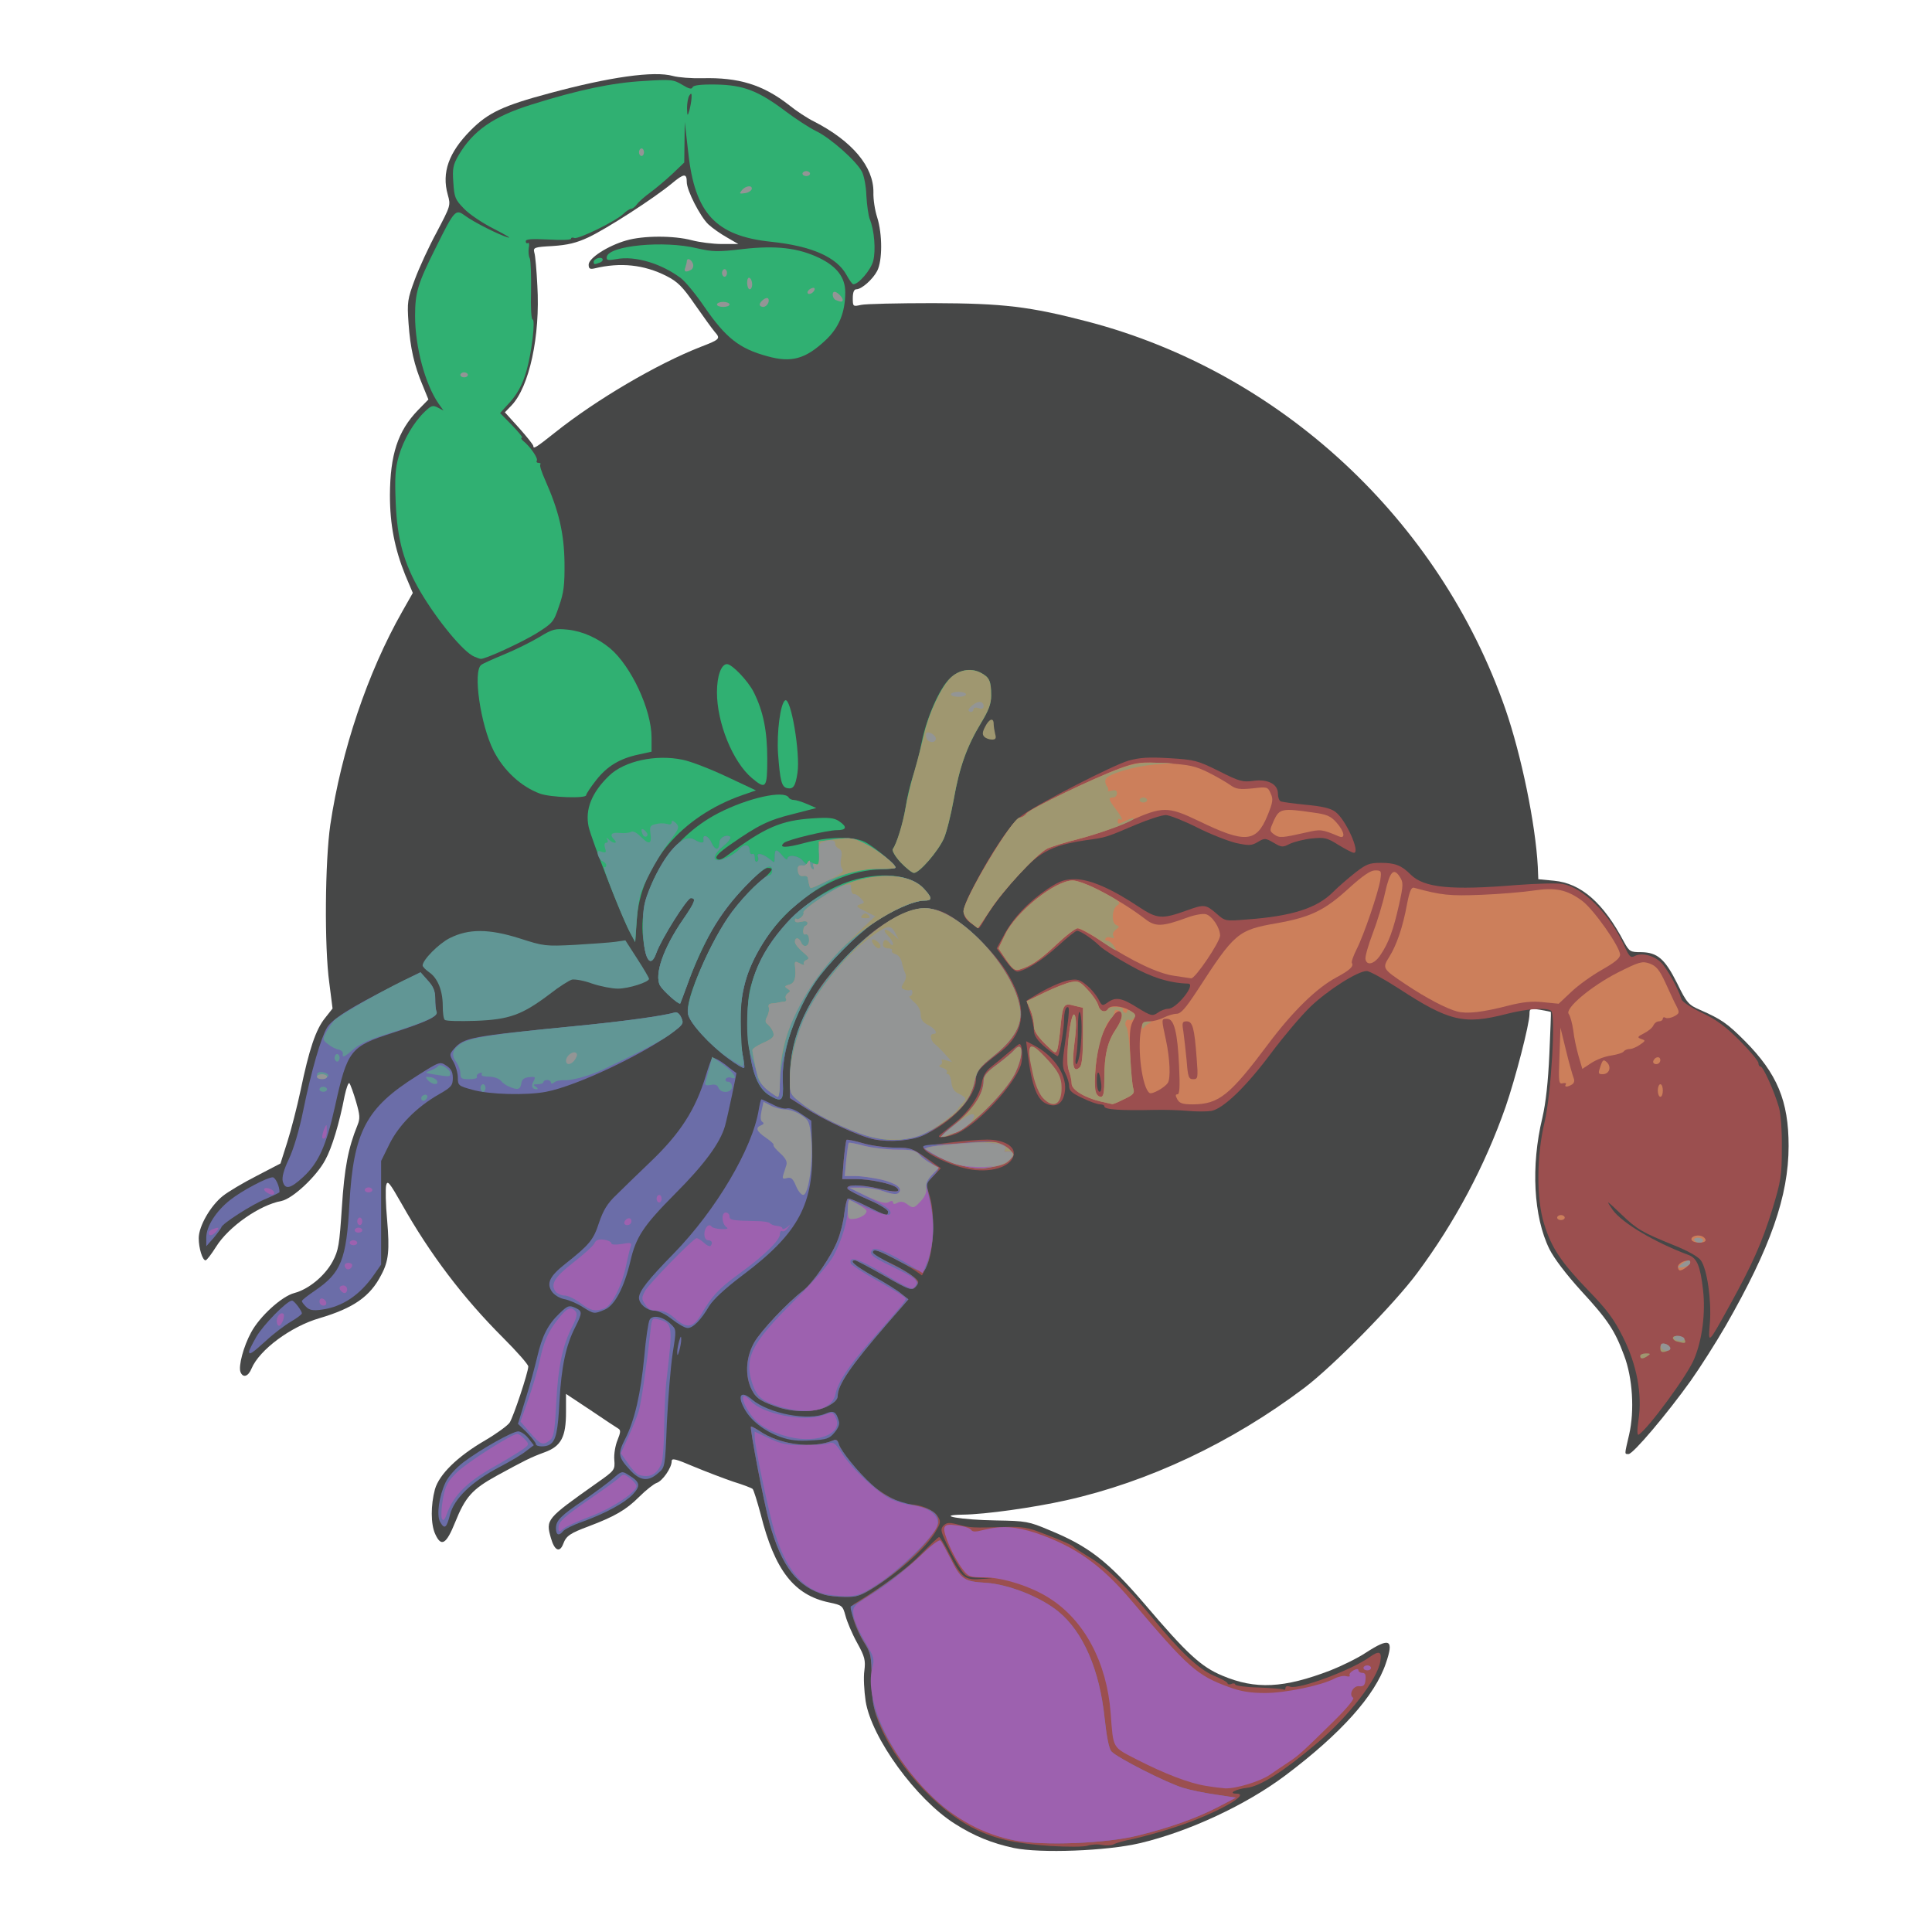 <svg version="1.0" xmlns="http://www.w3.org/2000/svg" width="768px" height="768px" viewBox="0 0 7680 7680" preserveAspectRatio="xMidYMid meet">
<g id="layer101" fill="#464747" stroke="none">
<path d="M4030 7346 c-87 -19 -157 -47 -234 -96 -154 -97 -332 -342 -355 -488 -6 -41 -9 -95 -5 -121 5 -41 2 -55 -29 -111 -20 -36 -40 -84 -46 -107 -11 -40 -13 -42 -65 -53 -139 -29 -216 -127 -272 -350 -14 -52 -28 -97 -32 -101 -4 -4 -38 -17 -77 -29 -38 -13 -109 -40 -157 -60 -73 -31 -88 -35 -88 -21 0 26 -37 79 -60 86 -11 4 -42 28 -69 55 -52 52 -97 78 -200 117 -75 28 -90 38 -102 70 -14 37 -35 27 -49 -23 -21 -74 -19 -76 180 -217 74 -52 75 -53 72 -94 -2 -22 4 -58 13 -79 12 -30 13 -39 3 -45 -7 -4 -57 -37 -110 -73 l-98 -65 0 72 c0 99 -19 136 -85 160 -57 21 -78 32 -190 93 -98 54 -125 84 -166 186 -35 87 -55 99 -79 46 -18 -39 -18 -115 -1 -178 17 -59 89 -130 199 -194 46 -27 90 -59 98 -71 15 -23 74 -200 74 -223 0 -8 -45 -59 -100 -114 -160 -160 -291 -333 -403 -532 -49 -86 -57 -96 -62 -74 -3 13 -2 76 4 139 10 119 6 162 -23 216 -44 87 -111 133 -246 173 -114 33 -239 126 -270 200 -13 32 -34 39 -44 14 -9 -23 12 -102 42 -157 34 -64 122 -144 172 -157 57 -15 121 -68 152 -125 24 -45 27 -66 37 -215 10 -157 25 -236 62 -327 11 -27 10 -40 -6 -95 -10 -34 -22 -67 -26 -72 -4 -4 -12 18 -19 50 -21 110 -51 208 -77 255 -35 66 -130 154 -174 163 -87 16 -210 102 -260 182 -19 30 -37 54 -42 54 -12 0 -27 -48 -27 -88 0 -48 47 -129 96 -168 20 -16 80 -52 133 -79 l96 -50 27 -85 c15 -47 39 -140 53 -206 34 -163 60 -241 97 -287 l30 -38 -13 -102 c-20 -144 -17 -482 4 -628 44 -295 148 -605 286 -848 l42 -74 -30 -71 c-42 -104 -61 -201 -61 -318 1 -160 31 -254 111 -337 l42 -43 -22 -54 c-35 -82 -50 -151 -57 -249 -6 -84 -4 -96 25 -174 17 -46 56 -131 87 -188 55 -105 56 -106 44 -149 -25 -88 4 -168 90 -255 70 -71 130 -99 313 -148 240 -65 417 -90 492 -69 22 6 74 10 116 9 146 -4 242 26 346 107 27 22 72 52 99 65 152 78 237 180 236 281 -1 28 6 73 15 100 21 67 21 172 0 213 -18 34 -62 73 -83 73 -9 0 -14 12 -14 35 0 34 1 34 33 27 17 -4 147 -7 287 -7 279 1 382 13 616 74 765 201 1396 787 1658 1539 64 185 120 458 129 627 l2 50 62 6 c108 10 197 88 279 244 21 38 25 40 68 40 64 1 94 26 143 124 38 78 46 86 90 105 86 38 108 53 179 124 129 130 174 239 174 417 0 200 -72 404 -250 715 -40 69 -103 168 -140 220 -93 130 -228 290 -246 290 -17 0 -17 5 2 -77 22 -95 14 -226 -20 -315 -37 -100 -65 -142 -171 -257 -59 -65 -107 -128 -126 -166 -63 -128 -74 -330 -28 -521 14 -60 23 -144 28 -254 4 -91 7 -166 6 -167 0 -1 -20 -5 -43 -9 -40 -6 -42 -5 -42 17 0 40 -56 256 -95 369 -82 234 -201 458 -351 660 -91 123 -334 370 -449 457 -289 218 -620 374 -947 447 -130 29 -321 56 -411 57 -114 2 -7 21 133 23 118 2 130 4 210 38 157 64 234 124 379 293 170 200 226 251 310 286 132 56 245 50 430 -21 43 -17 107 -48 140 -70 96 -62 113 -54 80 42 -43 128 -179 280 -400 446 -156 117 -383 223 -578 269 -132 31 -395 41 -501 19z m-1822 -5628 c162 -129 403 -271 577 -339 78 -30 80 -33 56 -60 -11 -13 -46 -62 -79 -109 -49 -71 -68 -90 -113 -113 -89 -45 -183 -55 -286 -30 -18 4 -23 1 -23 -15 0 -26 76 -75 149 -96 68 -20 189 -20 261 -1 30 8 84 15 120 15 l65 0 -45 -26 c-25 -14 -58 -37 -74 -52 -32 -30 -86 -135 -86 -168 0 -36 -11 -35 -59 5 -71 59 -259 180 -331 214 -49 23 -84 31 -143 35 -74 4 -78 6 -73 26 4 11 9 71 12 131 12 201 -32 403 -103 477 l-26 27 57 63 c31 35 56 66 56 71 0 13 10 7 88 -55z"/>
</g>
<g id="layer102" fill="#9b4f4f" stroke="none">
<path d="M4175 7338 c-140 -10 -217 -27 -300 -68 -154 -75 -325 -267 -387 -436 -17 -45 -22 -82 -23 -159 -1 -94 -3 -103 -33 -150 -17 -28 -36 -71 -41 -95 -9 -38 -8 -46 6 -55 113 -69 210 -141 264 -197 36 -37 69 -68 72 -68 4 0 22 30 41 68 46 91 62 104 122 99 l49 -3 -53 -2 c-50 -2 -54 -4 -80 -45 -15 -24 -38 -67 -51 -95 -22 -47 -23 -54 -10 -68 13 -12 23 -13 60 -3 46 12 54 13 184 9 67 -2 92 2 150 25 79 30 118 47 125 56 3 3 32 22 65 42 65 39 146 117 245 237 112 137 186 206 245 231 30 12 55 26 55 31 0 4 7 5 15 2 8 -4 15 -2 15 2 0 5 42 11 92 12 51 2 96 6 100 8 5 3 8 0 8 -6 0 -7 8 -9 19 -5 36 11 238 -64 313 -116 40 -29 52 -25 45 15 -11 71 -127 220 -250 324 -139 117 -228 173 -281 179 -44 5 -76 23 -41 23 62 0 -87 82 -240 132 -60 20 -137 41 -170 48 -33 6 -68 16 -77 21 -9 5 -31 6 -47 3 -17 -4 -43 -2 -58 3 -16 5 -79 5 -148 1z"/>
<path d="M3280 6340 c-110 -31 -173 -113 -221 -285 -23 -83 -79 -378 -74 -384 2 -2 16 6 32 16 80 56 212 73 295 39 12 -6 18 -1 23 16 8 27 74 108 128 158 42 38 120 80 152 80 43 0 96 22 111 45 15 23 15 27 -9 67 -37 62 -153 165 -254 226 -42 25 -62 31 -105 30 -29 0 -64 -4 -78 -8z"/>
<path d="M6513 5646 c16 -102 -6 -220 -61 -330 -36 -72 -64 -110 -138 -186 -108 -112 -147 -170 -176 -265 -31 -98 -30 -272 2 -405 26 -110 45 -429 26 -442 -20 -14 -97 -8 -179 13 -167 43 -227 29 -426 -101 -59 -38 -117 -70 -128 -70 -36 0 -155 76 -224 142 -36 35 -104 115 -152 179 -103 139 -193 225 -241 235 -19 3 -61 3 -93 0 -32 -3 -92 -5 -133 -4 -136 3 -200 -1 -200 -14 0 -5 -8 -8 -17 -8 -10 0 -42 -11 -70 -25 -41 -19 -53 -29 -53 -47 0 -13 -7 -36 -15 -51 -13 -25 -13 -41 0 -130 17 -122 18 -140 5 -132 -5 3 -10 23 -10 44 0 40 -17 141 -25 149 -2 2 -24 -13 -49 -34 -33 -28 -45 -47 -46 -66 0 -15 -7 -48 -16 -74 -8 -25 -14 -47 -12 -47 2 -1 12 -8 23 -14 54 -34 114 -61 146 -67 31 -5 42 -2 68 20 18 14 38 39 47 55 14 28 16 29 37 14 32 -23 56 -19 119 21 54 33 59 34 80 20 12 -9 31 -16 42 -16 33 0 112 -99 79 -100 -73 -2 -145 -24 -230 -72 -53 -29 -108 -64 -122 -78 -30 -29 -76 -60 -90 -60 -5 0 -39 27 -75 60 -63 57 -121 94 -159 102 -11 2 -28 -14 -51 -45 l-34 -47 30 -55 c36 -67 97 -131 173 -182 49 -32 67 -38 109 -38 59 0 147 39 253 110 73 48 91 50 191 14 69 -25 75 -24 117 12 35 31 35 31 122 24 179 -13 279 -45 343 -110 19 -19 58 -53 86 -75 45 -35 57 -40 103 -40 57 0 82 10 118 46 53 53 159 64 423 42 80 -6 162 -8 182 -4 82 15 186 119 244 244 21 46 26 51 43 42 27 -14 76 -2 105 27 22 22 69 106 80 145 3 10 39 34 81 54 58 27 94 54 151 111 41 41 74 81 74 89 0 8 4 14 9 14 10 0 54 98 72 160 8 26 13 95 12 165 0 109 -4 131 -37 240 -42 136 -81 222 -168 380 -90 163 -88 160 -81 74 7 -90 -11 -215 -36 -249 -11 -15 -52 -38 -107 -60 -124 -50 -148 -64 -207 -121 -28 -27 -52 -49 -54 -49 -2 0 6 13 18 30 39 53 168 129 302 179 33 13 46 43 57 140 10 90 -3 195 -35 272 -26 65 -183 278 -221 302 -6 4 -7 -16 -1 -57z m-2136 -1342 c-7 -51 -17 -54 -17 -6 0 24 5 42 11 42 6 0 9 -14 6 -36z m-83 -126 c8 -70 7 -140 -2 -155 -4 -6 -7 23 -7 65 0 43 -3 92 -7 110 -4 17 -4 32 1 32 4 0 11 -24 15 -52z"/>
<path d="M3081 5590 c-65 -23 -80 -36 -98 -77 -22 -55 -16 -122 16 -178 27 -46 130 -156 194 -205 39 -31 112 -136 136 -198 12 -29 24 -77 27 -107 4 -31 10 -58 14 -60 4 -3 39 11 76 30 78 39 84 41 84 21 0 -7 -35 -29 -78 -47 -43 -19 -80 -38 -83 -44 -7 -17 52 -17 124 0 65 16 92 15 71 -4 -17 -15 -105 -34 -161 -34 l-55 0 6 -76 c4 -41 9 -77 11 -80 3 -2 33 4 67 14 35 10 92 17 128 17 59 0 69 4 122 41 l58 41 -30 31 -29 30 16 54 c21 73 14 221 -13 273 l-19 38 -30 -21 c-40 -27 -142 -79 -155 -79 -26 0 -5 23 38 41 64 28 132 71 132 85 0 6 -7 17 -15 24 -12 10 -34 1 -121 -49 -58 -34 -110 -61 -115 -61 -26 0 0 22 74 64 45 25 95 56 110 69 l28 22 -87 100 c-141 163 -194 240 -194 284 0 14 -13 27 -40 41 -50 26 -137 26 -209 0z"/>
<path d="M3860 4649 c-73 -11 -190 -66 -190 -89 0 -7 190 -30 253 -30 62 0 107 23 107 54 0 49 -79 79 -170 65z"/>
<path d="M3475 4529 c-59 -12 -197 -75 -277 -127 l-58 -37 0 -74 c0 -126 42 -252 123 -370 47 -69 166 -190 229 -233 113 -76 182 -93 255 -63 71 30 192 142 250 232 91 143 82 249 -27 330 -73 55 -90 74 -90 101 0 71 -94 173 -206 223 -52 23 -135 31 -199 18z"/>
<path d="M3736 4512 c5 -4 31 -25 58 -47 58 -46 101 -110 109 -162 5 -26 16 -46 38 -63 18 -14 49 -40 69 -57 21 -18 40 -33 43 -33 11 0 14 55 5 84 -26 77 -161 224 -246 268 -36 18 -95 26 -76 10z"/>
<path d="M4163 4389 c-40 -15 -61 -69 -78 -202 l-6 -48 31 16 c83 43 136 125 122 190 -8 42 -33 58 -69 44z"/>
<path d="M3858 3669 c-38 -28 -36 -53 11 -143 72 -139 150 -254 194 -285 72 -51 361 -199 422 -217 47 -13 81 -15 165 -10 99 6 110 9 195 51 81 41 95 45 137 39 58 -8 98 13 98 51 0 13 4 26 10 30 5 3 50 9 100 14 65 6 100 14 118 28 41 29 101 163 74 163 -6 0 -33 -14 -61 -31 -46 -29 -56 -31 -106 -26 -30 3 -69 13 -87 21 -29 15 -33 15 -65 -4 -33 -19 -36 -19 -63 -3 -25 15 -35 15 -87 4 -32 -8 -102 -35 -155 -62 -54 -27 -110 -49 -124 -49 -15 0 -68 17 -118 38 -122 52 -119 51 -200 62 -108 16 -160 37 -218 88 -59 53 -153 169 -183 225 -11 20 -22 37 -25 37 -3 0 -17 -10 -32 -21z"/>
</g>
<g id="layer103" fill="#30b072" stroke="none">
<path d="M3063 4357 c-36 -20 -59 -59 -73 -122 -19 -85 -24 -230 -10 -295 44 -200 230 -394 425 -445 114 -29 218 -15 267 37 35 38 35 48 1 48 -42 1 -134 42 -205 92 -70 50 -178 160 -227 231 -84 123 -136 282 -129 401 3 71 -3 79 -49 53z"/>
<path d="M2894 4207 c-74 -55 -151 -139 -159 -175 -8 -37 23 -129 86 -257 57 -114 129 -211 199 -270 52 -43 59 -55 32 -55 -27 0 -161 142 -205 218 -44 75 -87 168 -117 252 -13 36 -25 67 -26 69 -5 6 -68 -50 -80 -71 -24 -43 13 -149 90 -261 49 -71 55 -87 32 -87 -15 0 -118 164 -137 218 -20 59 -43 33 -53 -63 -21 -186 105 -392 300 -493 117 -60 260 -92 279 -62 3 6 13 10 21 10 8 0 31 7 52 16 l37 16 -93 24 c-97 24 -138 44 -248 121 -46 32 -62 49 -55 56 8 8 20 4 43 -13 148 -111 213 -139 340 -147 62 -4 83 -2 103 11 34 23 31 36 -8 36 -39 0 -198 38 -211 51 -22 20 8 20 82 0 94 -25 191 -27 238 -5 34 16 124 90 124 102 0 4 -26 7 -58 8 -216 4 -448 186 -529 414 -32 91 -42 222 -23 311 7 33 11 62 8 64 -3 3 -32 -14 -64 -38z"/>
<path d="M2503 3703 c-32 -60 -151 -364 -163 -416 -15 -69 12 -137 82 -204 60 -58 185 -85 291 -63 32 6 111 37 175 67 l117 55 -52 18 c-245 85 -408 278 -422 500 l-6 85 -22 -42z"/>
<path d="M3580 3428 c-22 -24 -35 -47 -31 -53 16 -21 41 -102 51 -166 5 -36 18 -90 28 -120 11 -30 27 -92 36 -139 20 -98 70 -213 111 -252 35 -35 83 -45 123 -24 35 18 42 33 42 91 0 33 -10 59 -41 110 -56 93 -85 174 -108 304 -11 60 -28 129 -39 154 -23 51 -97 137 -119 137 -7 0 -31 -19 -53 -42z"/>
<path d="M2147 3155 c-76 -28 -145 -92 -185 -171 -52 -103 -83 -316 -49 -341 6 -5 48 -24 92 -42 44 -18 106 -49 138 -68 54 -33 64 -35 114 -30 58 6 118 33 168 74 84 71 165 244 165 355 l0 56 -50 11 c-76 16 -126 46 -170 102 -22 28 -40 55 -40 60 0 14 -141 9 -183 -6z"/>
<path d="M3129 3133 c-22 -5 -28 -29 -36 -135 -6 -85 9 -202 28 -214 23 -14 61 211 49 289 -8 53 -17 65 -41 60z"/>
<path d="M2989 3093 c-76 -64 -139 -219 -139 -341 0 -65 17 -112 40 -112 20 0 83 66 106 111 38 76 54 154 54 266 0 116 -5 123 -61 76z"/>
<path d="M1885 2610 c-43 -18 -146 -143 -214 -258 -66 -113 -92 -208 -98 -353 -4 -100 -2 -137 12 -185 19 -66 59 -135 104 -178 25 -24 32 -26 51 -16 l23 12 -20 -28 c-53 -77 -93 -225 -93 -348 0 -94 11 -129 82 -271 75 -151 79 -155 116 -128 35 26 138 78 172 87 14 4 -11 -11 -56 -34 -44 -22 -98 -58 -119 -80 -36 -37 -39 -45 -43 -105 -4 -55 -1 -70 21 -108 58 -98 138 -154 292 -202 185 -58 319 -86 443 -93 110 -7 119 -6 154 15 26 16 38 19 41 10 3 -8 31 -12 94 -11 109 2 168 25 278 108 39 29 92 64 119 77 58 28 160 119 182 161 9 17 17 60 18 96 2 37 8 78 13 92 19 45 25 126 14 168 -10 36 -58 92 -79 92 -4 0 -16 -17 -27 -37 -39 -71 -138 -115 -300 -132 -220 -23 -303 -113 -329 -354 l-14 -122 -1 80 -1 81 -47 45 c-27 25 -66 58 -88 74 -22 16 -46 37 -53 47 -7 10 -18 18 -23 18 -5 0 -20 9 -32 21 -31 29 -178 101 -194 95 -7 -3 -13 -2 -13 3 0 5 -40 6 -90 3 -66 -3 -90 -2 -90 7 0 7 4 10 9 7 4 -3 6 6 3 19 -2 14 -1 33 4 42 4 10 6 69 5 131 -2 64 1 112 6 112 12 0 -3 128 -23 200 -17 61 -39 101 -80 143 l-26 29 48 49 c26 27 44 49 39 49 -6 0 -3 6 5 13 27 21 60 69 54 78 -3 5 0 9 7 9 7 0 10 3 7 6 -4 3 5 31 19 62 55 124 75 210 77 327 1 91 -3 122 -22 175 -21 63 -25 67 -90 108 -61 37 -204 103 -221 101 -3 0 -15 -4 -26 -9z m864 -2220 c1 -20 -1 -22 -9 -10 -5 8 -9 31 -9 50 1 32 2 33 9 10 4 -14 8 -36 9 -50z"/>
<path d="M3050 1416 c-111 -30 -165 -73 -249 -195 -34 -50 -76 -101 -94 -115 -79 -59 -182 -90 -257 -76 -34 6 -40 5 -38 -9 8 -45 228 -66 359 -34 61 14 82 15 182 3 132 -15 220 -5 305 36 69 34 102 77 102 136 0 80 -25 141 -79 191 -79 74 -135 90 -231 63z"/>
<path d="M2360 1041 c0 -12 28 -22 35 -12 3 5 -2 12 -11 15 -21 8 -24 8 -24 -3z"/>
</g>
<g id="layer104" fill="#6b6da8" stroke="none">
<path d="M4033 7316 c-89 -17 -221 -80 -288 -138 -104 -88 -204 -223 -251 -337 -24 -56 -28 -81 -29 -167 -1 -95 -3 -104 -32 -150 -25 -39 -59 -135 -50 -139 65 -33 212 -139 270 -195 50 -49 81 -72 86 -65 5 5 22 37 39 70 42 84 54 92 142 97 89 6 216 56 287 114 99 81 164 232 184 424 8 73 17 121 27 132 20 24 221 126 285 145 29 9 88 21 131 27 l79 12 -69 36 c-87 45 -190 82 -319 114 -126 32 -377 42 -492 20z"/>
<path d="M3280 6340 c-110 -31 -173 -113 -221 -285 -23 -83 -79 -378 -74 -384 2 -2 16 6 32 16 80 56 212 73 295 39 12 -6 18 -1 23 16 9 27 74 108 129 158 52 48 93 68 173 84 67 14 93 33 93 66 0 44 -133 180 -247 254 -62 40 -76 45 -124 44 -30 0 -65 -4 -79 -8z"/>
<path d="M2210 6075 c0 -31 19 -50 114 -114 42 -29 92 -66 112 -83 35 -31 37 -31 62 -15 47 28 50 43 17 78 -33 34 -108 75 -202 109 -35 12 -68 29 -74 36 -17 21 -29 17 -29 -11z"/>
<path d="M1749 6049 c-14 -27 -4 -101 22 -156 12 -25 41 -57 72 -81 68 -51 194 -122 217 -122 10 0 28 12 40 27 l22 28 -29 22 c-15 13 -64 42 -108 65 -109 57 -180 125 -196 189 -14 54 -22 60 -40 28z"/>
<path d="M2504 5843 c-47 -51 -49 -64 -19 -123 38 -74 62 -180 76 -327 6 -70 16 -136 21 -146 11 -22 54 -14 85 17 22 21 22 22 7 116 -8 52 -18 176 -23 274 -7 178 -7 179 -35 202 -39 35 -72 31 -112 -13z"/>
<path d="M2130 5740 c0 -5 -16 -25 -35 -45 l-36 -35 30 -98 c17 -53 37 -128 46 -166 20 -86 43 -131 89 -175 32 -31 38 -33 61 -23 31 14 31 19 1 79 -37 73 -54 155 -62 293 -6 120 -14 157 -38 172 -16 11 -56 10 -56 -2z"/>
<path d="M3102 5712 c-66 -24 -120 -67 -145 -116 -27 -51 -10 -69 32 -33 68 57 227 87 296 55 28 -12 39 -6 49 29 5 14 -1 29 -17 48 -20 24 -32 28 -93 31 -51 3 -83 0 -122 -14z"/>
<path d="M3081 5590 c-65 -23 -80 -36 -98 -77 -22 -55 -16 -122 16 -178 27 -46 130 -156 194 -205 39 -31 112 -136 136 -198 12 -29 24 -77 27 -107 4 -31 10 -58 14 -60 4 -3 39 11 76 30 78 39 84 41 84 21 0 -7 -35 -29 -78 -47 -43 -19 -80 -38 -83 -44 -7 -17 52 -17 124 0 65 16 92 15 71 -4 -17 -15 -105 -34 -161 -34 l-55 0 6 -76 c4 -41 9 -77 11 -80 3 -2 33 4 67 14 35 10 92 17 128 17 59 0 68 3 117 40 29 22 53 43 53 46 0 3 -11 18 -25 32 -24 25 -24 26 -10 80 8 30 15 85 15 121 0 65 -22 163 -40 174 -5 3 -47 -15 -93 -40 -84 -45 -107 -53 -107 -36 0 5 33 25 73 45 40 19 81 44 92 56 17 19 17 22 3 37 -15 14 -25 10 -123 -46 -59 -33 -111 -61 -116 -61 -26 0 0 22 74 64 45 25 95 56 110 69 l28 22 -87 100 c-141 163 -194 240 -194 284 0 14 -13 27 -40 41 -50 26 -137 26 -209 0z"/>
<path d="M2692 5375 c0 -11 4 -31 8 -45 6 -20 8 -21 8 -5 0 11 -4 31 -8 45 -6 20 -8 21 -8 5z"/>
<path d="M990 5373 c0 -5 13 -31 29 -59 27 -47 122 -144 142 -144 8 0 39 40 39 51 0 4 -20 19 -44 33 -24 14 -69 48 -99 76 -54 49 -67 58 -67 43z"/>
<path d="M2671 5244 c-25 -20 -55 -34 -71 -34 -28 0 -60 -27 -60 -51 0 -26 37 -73 138 -176 167 -171 313 -417 338 -571 4 -23 8 -42 11 -42 2 0 22 9 44 20 22 12 48 19 57 16 10 -3 35 6 57 22 l40 27 3 95 c9 236 -52 351 -277 520 -69 52 -116 96 -132 122 -33 56 -65 88 -86 87 -10 0 -38 -16 -62 -35z"/>
<path d="M2315 5195 c-22 -14 -55 -28 -73 -31 -19 -4 -40 -17 -49 -31 -21 -32 -8 -60 54 -109 96 -76 112 -95 134 -163 17 -50 33 -77 69 -111 25 -25 85 -83 133 -129 121 -115 182 -210 223 -346 10 -33 21 -64 25 -69 4 -4 27 7 51 25 23 19 44 34 45 34 2 0 -33 167 -45 211 -19 67 -82 153 -199 270 -125 126 -155 171 -177 267 -25 105 -62 176 -102 193 -43 18 -42 18 -89 -11z"/>
<path d="M1217 5195 c-9 -9 -17 -19 -17 -23 0 -4 23 -22 51 -41 105 -71 126 -123 138 -345 16 -288 66 -382 268 -509 90 -57 92 -58 117 -41 19 12 26 25 26 49 0 30 -6 37 -55 65 -88 50 -160 123 -197 198 l-33 67 0 206 0 206 -28 40 c-56 81 -126 128 -208 139 -35 5 -49 2 -62 -11z"/>
<path d="M820 4919 c0 -44 39 -105 95 -149 45 -36 147 -90 169 -90 11 0 28 37 27 59 0 2 -25 14 -55 27 -53 21 -176 100 -176 113 -1 3 -14 22 -30 41 l-30 34 0 -35z"/>
<path d="M1124 4696 c-4 -16 4 -46 24 -88 18 -37 42 -117 57 -192 33 -162 71 -291 95 -331 21 -34 91 -79 258 -163 l113 -57 30 33 c22 24 29 42 29 71 0 22 2 46 5 53 7 18 -36 39 -175 84 -168 54 -179 68 -229 295 -34 153 -65 222 -126 278 -51 47 -72 51 -81 17z"/>
<path d="M3813 4630 c-67 -18 -143 -56 -143 -72 0 -5 26 -8 58 -9 31 0 89 -4 127 -8 82 -9 130 0 158 28 20 20 20 21 3 40 -17 18 -32 24 -103 36 -16 2 -60 -4 -100 -15z"/>
<path d="M3475 4529 c-59 -12 -197 -75 -277 -127 l-58 -37 0 -74 c0 -174 70 -326 224 -489 109 -114 235 -192 312 -192 133 0 355 235 379 400 9 64 -23 121 -105 187 -57 45 -66 57 -75 101 -6 27 -22 63 -34 80 -27 39 -128 118 -175 137 -47 20 -131 26 -191 14z"/>
<path d="M3788 4475 c78 -58 122 -124 122 -181 0 -17 15 -34 53 -62 28 -21 58 -46 66 -55 39 -47 42 17 5 92 -35 69 -165 201 -226 229 -76 35 -85 25 -20 -23z"/>
<path d="M3063 4357 c-56 -31 -84 -114 -91 -272 -7 -164 39 -288 157 -418 152 -169 444 -241 543 -135 35 38 35 48 1 48 -42 1 -134 42 -205 92 -70 50 -178 160 -227 231 -84 123 -136 282 -129 401 3 71 -3 79 -49 53z"/>
<path d="M1878 4332 c-55 -15 -58 -17 -58 -48 0 -18 -8 -46 -17 -62 -17 -29 -17 -31 2 -53 40 -45 64 -49 480 -90 188 -18 351 -41 396 -54 10 -3 20 4 27 19 10 23 8 28 -26 54 -116 89 -389 219 -511 242 -78 15 -227 11 -293 -8z"/>
<path d="M2894 4207 c-74 -55 -151 -139 -159 -175 -12 -56 92 -297 176 -409 48 -64 129 -143 146 -143 7 0 13 -8 13 -18 0 -36 -31 -18 -109 63 -101 105 -170 223 -231 395 -13 36 -25 67 -26 69 -5 6 -68 -50 -80 -71 -24 -43 13 -149 90 -261 49 -71 55 -87 32 -87 -15 0 -118 164 -137 218 -25 71 -52 18 -53 -103 0 -79 4 -99 32 -165 57 -133 129 -209 172 -182 25 15 41 15 37 1 -5 -26 19 -17 31 11 14 32 32 32 32 0 0 -19 25 -34 42 -24 5 4 -6 20 -26 36 -38 31 -47 58 -21 58 21 0 68 -25 84 -44 19 -22 41 -20 41 5 0 11 5 17 10 14 6 -3 10 3 10 15 0 12 4 19 10 15 5 -3 7 -12 3 -20 -6 -18 22 -10 50 13 16 14 17 13 17 -11 0 -33 6 -34 31 -4 10 12 18 17 19 12 0 -20 45 -14 62 8 10 12 18 16 18 9 0 -9 5 -10 19 -2 28 15 28 15 27 -37 l-1 -48 66 -9 c62 -7 71 -6 120 19 48 24 119 80 119 94 0 4 -28 5 -61 5 -119 -3 -217 41 -353 159 -70 60 -140 165 -173 257 -32 91 -42 222 -23 311 7 33 11 62 8 64 -3 3 -32 -14 -64 -38z"/>
</g>
<g id="layer105" fill="#619695" stroke="none">
<path d="M3420 4506 c-90 -32 -187 -82 -237 -123 -43 -34 -43 -35 -43 -101 0 -165 72 -320 224 -480 109 -114 235 -192 312 -192 133 0 355 235 379 400 9 64 -23 121 -105 187 -57 46 -66 57 -76 102 -13 61 -47 107 -112 155 -112 82 -215 98 -342 52z"/>
<path d="M1676 4372 c-3 -6 -1 -14 5 -17 15 -10 25 3 12 16 -7 7 -13 7 -17 1z"/>
<path d="M3047 4329 c-20 -17 -37 -39 -37 -49 0 -11 -9 -42 -20 -70 -15 -38 -20 -74 -20 -143 0 -160 46 -275 159 -400 152 -169 444 -241 543 -135 35 38 35 48 1 48 -42 1 -134 42 -205 92 -69 50 -178 160 -225 229 -78 113 -143 300 -143 410 0 27 -3 49 -8 49 -4 0 -24 -14 -45 -31z"/>
<path d="M1270 4330 c0 -5 7 -10 15 -10 8 0 15 5 15 10 0 6 -7 10 -15 10 -8 0 -15 -4 -15 -10z"/>
<path d="M1910 4325 c0 -8 5 -15 10 -15 6 0 10 7 10 15 0 8 -4 15 -10 15 -5 0 -10 -7 -10 -15z"/>
<path d="M2856 4324 c-4 -11 -14 -15 -31 -11 -20 3 -24 1 -21 -12 3 -9 10 -35 16 -58 l11 -42 44 31 c42 30 62 64 31 52 -8 -3 -17 -1 -21 5 -3 6 1 11 9 11 9 0 16 9 16 20 0 25 -45 28 -54 4z"/>
<path d="M2025 4320 c-12 -4 -27 -15 -34 -24 -8 -9 -28 -16 -48 -16 -20 0 -32 -4 -28 -10 3 -6 -1 -7 -9 -4 -9 3 -13 10 -10 15 3 5 -11 9 -30 9 -31 0 -36 -3 -36 -23 0 -13 -7 -32 -15 -43 -22 -29 -18 -51 15 -74 35 -25 125 -39 445 -70 196 -19 360 -41 406 -55 10 -4 20 4 27 20 11 23 8 27 -35 60 -37 29 -119 72 -275 146 -47 23 -126 45 -153 43 -16 -1 -36 3 -42 9 -8 6 -13 6 -13 0 0 -5 -7 -10 -15 -10 -8 0 -15 4 -15 9 0 4 -10 8 -22 8 -19 0 -20 2 -8 10 8 5 10 10 4 10 -19 0 -24 -12 -13 -32 9 -17 7 -19 -18 -16 -20 2 -29 9 -31 26 -4 23 -14 26 -47 12z"/>
<path d="M1701 4294 c-12 -14 -10 -15 10 -12 12 1 24 9 27 16 5 17 -20 14 -37 -4z"/>
<path d="M1260 4275 c0 -11 7 -15 23 -13 12 2 22 8 22 13 0 6 -10 11 -22 13 -16 2 -23 -2 -23 -13z"/>
<path d="M1725 4271 c-37 -6 -38 -7 -15 -15 14 -5 28 -13 31 -18 8 -13 49 12 49 29 0 14 -2 14 -65 4z"/>
<path d="M2893 4204 c-67 -46 -150 -136 -157 -172 -13 -56 90 -297 175 -409 48 -64 129 -143 146 -143 7 0 13 -8 13 -18 0 -36 -31 -18 -109 63 -101 105 -170 223 -231 395 -13 36 -25 67 -26 69 -5 6 -68 -50 -80 -71 -24 -43 13 -149 90 -261 49 -71 55 -87 32 -87 -15 0 -118 164 -137 218 -25 71 -52 18 -53 -103 0 -79 4 -99 32 -165 57 -133 129 -209 172 -182 25 15 41 15 37 1 -5 -26 19 -17 31 11 14 32 32 32 32 0 0 -19 25 -34 42 -24 5 4 -6 20 -26 36 -38 31 -47 58 -21 58 21 0 68 -25 84 -44 19 -22 41 -20 41 5 0 11 5 17 10 14 6 -3 10 3 10 15 0 12 4 19 10 15 5 -3 7 -12 3 -20 -6 -18 22 -10 50 13 16 14 17 13 17 -11 0 -33 6 -34 31 -4 10 12 18 17 19 12 0 -20 45 -14 62 8 10 12 18 16 18 9 0 -9 5 -10 19 -2 28 15 28 15 27 -37 l-1 -48 66 -9 c62 -7 71 -6 120 19 48 24 119 80 119 94 0 4 -28 5 -61 5 -119 -3 -216 41 -354 160 -71 61 -145 174 -176 267 -19 59 -24 95 -24 179 0 58 4 122 8 143 4 20 4 37 0 37 -4 -1 -32 -17 -60 -36z"/>
<path d="M1330 4205 c0 -8 5 -15 10 -15 6 0 10 7 10 15 0 8 -4 15 -10 15 -5 0 -10 -7 -10 -15z"/>
<path d="M1363 4188 c1 -6 -7 -14 -18 -16 -11 -2 -30 -12 -42 -22 -20 -16 -21 -19 -7 -46 9 -16 23 -37 32 -47 18 -20 168 -106 275 -159 l69 -33 29 33 c22 24 29 42 29 71 0 22 2 46 6 54 6 17 -48 41 -193 86 -69 21 -114 41 -137 61 -36 32 -47 37 -43 18z"/>
<path d="M1768 4054 c-5 -4 -8 -29 -8 -56 0 -61 -21 -111 -54 -133 -14 -10 -26 -22 -26 -27 0 -22 64 -87 108 -109 76 -38 156 -37 277 1 96 31 103 32 220 26 66 -4 138 -9 160 -12 l41 -6 47 73 c26 40 47 76 47 80 0 13 -81 39 -124 39 -23 0 -69 -9 -102 -20 -32 -12 -68 -18 -80 -16 -11 3 -51 28 -88 57 -111 84 -162 102 -296 107 -63 2 -118 1 -122 -4z"/>
<path d="M2506 3710 c-29 -53 -115 -271 -105 -264 5 3 9 0 9 -6 0 -6 -6 -13 -14 -16 -8 -3 -16 -14 -19 -25 -4 -16 -2 -19 15 -13 17 5 19 3 13 -15 -4 -13 -2 -21 5 -21 6 0 8 -6 4 -12 -6 -10 -4 -10 7 0 17 16 37 16 21 0 -20 -20 -13 -30 21 -27 18 2 38 0 45 -4 7 -5 22 2 37 17 35 35 46 33 41 -8 -4 -30 -2 -35 20 -40 14 -4 34 -4 45 -1 12 4 19 2 19 -6 0 -9 5 -8 17 3 15 16 13 21 -25 72 -39 52 -86 134 -113 201 -7 17 -15 68 -18 115 l-6 85 -19 -35z"/>
<path d="M2554 3315 c-9 -21 -2 -26 13 -10 8 9 9 16 3 20 -6 3 -13 -1 -16 -10z"/>
</g>
<g id="layer106" fill="#cc7f5b" stroke="none">
<path d="M6670 5036 c0 -16 37 -32 48 -21 7 7 -25 35 -40 35 -4 0 -8 -6 -8 -14z"/>
<path d="M6725 4930 c-8 -13 20 -24 40 -16 8 3 15 10 15 16 0 13 -47 13 -55 0z"/>
<path d="M6190 4840 c0 -5 7 -10 15 -10 8 0 15 5 15 10 0 6 -7 10 -15 10 -8 0 -15 -4 -15 -10z"/>
<path d="M4377 4379 c-65 -15 -117 -47 -117 -71 0 -12 -5 -36 -12 -54 -15 -43 9 -253 25 -217 6 15 6 51 -2 110 -11 90 -4 120 22 95 8 -9 12 -49 12 -124 l0 -112 -34 -8 c-42 -12 -46 -6 -55 80 -3 37 -9 77 -12 90 -7 23 -8 22 -50 -19 -31 -31 -44 -51 -44 -71 0 -16 -6 -44 -14 -63 l-15 -35 72 -35 c40 -19 87 -38 105 -41 28 -6 36 -2 67 32 20 21 38 49 41 61 6 24 28 31 39 13 9 -15 54 -12 85 6 26 16 27 18 12 46 -11 23 -13 54 -9 136 3 59 8 117 12 129 6 18 1 25 -36 42 -23 12 -45 21 -48 20 -3 -1 -23 -5 -44 -10z m13 -96 c0 -91 13 -143 46 -192 26 -39 31 -71 12 -71 -17 0 -53 55 -72 107 -17 47 -30 184 -21 213 4 11 13 20 21 20 11 0 14 -17 14 -77z"/>
<path d="M4680 4370 c-8 -15 -8 -20 1 -20 8 0 10 -31 6 -112 -6 -135 -20 -188 -47 -188 -24 0 -24 -3 -5 85 16 75 19 154 7 170 -13 19 -62 46 -72 40 -29 -18 -50 -174 -34 -254 5 -26 11 -31 34 -31 15 0 41 -7 56 -15 16 -8 39 -15 51 -15 17 0 36 -22 82 -92 149 -230 161 -241 316 -268 135 -24 191 -51 288 -140 54 -49 85 -70 103 -70 25 0 26 2 21 38 -9 53 -65 218 -94 275 -13 26 -22 51 -19 55 8 13 -7 28 -61 57 -79 42 -174 135 -270 263 -154 206 -197 241 -300 242 -42 0 -54 -4 -63 -20z m77 -162 c-9 -122 -16 -148 -40 -148 -17 0 -19 5 -13 40 3 22 9 74 13 115 5 66 8 75 26 75 19 0 20 -5 14 -82z"/>
<path d="M6590 4335 c0 -14 5 -25 10 -25 6 0 10 11 10 25 0 14 -4 25 -10 25 -5 0 -10 -11 -10 -25z"/>
<path d="M6224 4311 c4 -5 -2 -7 -11 -5 -17 5 -18 -4 -14 -108 l4 -113 22 90 c12 50 26 98 30 109 5 12 3 21 -6 27 -18 11 -32 11 -25 0z"/>
<path d="M6362 4239 c9 -27 12 -29 26 -16 19 19 9 47 -17 47 -18 0 -19 -3 -9 -31z"/>
<path d="M6275 4198 c-8 -28 -18 -73 -21 -102 -4 -28 -12 -57 -18 -65 -17 -22 89 -111 197 -166 84 -42 95 -45 124 -35 27 10 39 24 64 78 17 37 36 79 44 93 12 24 11 28 -10 39 -13 7 -28 9 -34 6 -6 -4 -11 -2 -11 3 0 6 -7 11 -15 11 -9 0 -18 7 -22 15 -3 9 -19 23 -37 32 -27 14 -29 17 -12 23 18 6 18 7 -5 23 -13 9 -31 17 -41 17 -9 0 -19 4 -23 9 -3 6 -26 13 -51 17 -24 3 -60 17 -79 30 l-35 23 -15 -51z"/>
<path d="M6572 4218 c6 -18 28 -21 28 -4 0 9 -7 16 -16 16 -9 0 -14 -5 -12 -12z"/>
<path d="M5793 4021 c-42 -11 -123 -53 -205 -108 -93 -62 -94 -64 -65 -110 29 -47 53 -116 70 -208 10 -52 17 -69 28 -66 110 30 141 33 269 28 74 -3 167 -11 207 -17 85 -13 131 -4 191 40 46 33 152 184 152 215 0 14 -21 31 -72 60 -39 22 -94 61 -122 88 l-50 47 -61 -6 c-45 -5 -82 -1 -141 14 -101 26 -161 33 -201 23z"/>
<path d="M4668 3879 c-65 -9 -165 -57 -286 -135 -45 -30 -90 -54 -99 -54 -8 0 -46 29 -84 65 -66 62 -100 85 -146 99 -18 6 -27 -1 -53 -38 l-31 -46 26 -54 c43 -91 199 -216 269 -216 43 0 192 79 288 153 41 32 68 31 166 -5 29 -11 63 -17 75 -14 25 6 57 54 57 85 0 25 -99 172 -115 170 -5 -1 -36 -5 -67 -10z"/>
<path d="M5428 3813 c-2 -10 11 -56 29 -103 18 -47 40 -120 49 -162 19 -84 34 -100 58 -63 15 23 15 32 -3 113 -22 98 -41 151 -74 199 -24 36 -54 43 -59 16z"/>
<path d="M3858 3667 c-16 -13 -28 -32 -28 -44 0 -48 195 -373 224 -373 7 0 20 -7 27 -17 17 -19 269 -141 371 -179 68 -24 80 -26 182 -20 96 6 117 11 170 37 34 17 73 40 87 50 22 16 37 18 88 13 58 -7 61 -6 72 20 11 23 9 35 -13 89 -44 107 -89 110 -274 20 -121 -58 -143 -58 -272 0 -53 25 -143 56 -200 71 -57 14 -115 32 -130 40 -43 23 -175 165 -226 244 -26 39 -48 72 -49 72 -1 -1 -14 -11 -29 -23z"/>
<path d="M5065 3317 c-19 -14 -19 -15 -1 -56 22 -47 33 -49 156 -31 54 7 70 14 93 40 31 35 37 66 10 55 -69 -29 -73 -29 -130 -16 -98 22 -107 23 -128 8z"/>
</g>
<g id="layer107" fill="#9f9770" stroke="none">
<path d="M6520 5390 c0 -5 10 -10 23 -10 18 0 19 2 7 10 -19 13 -30 13 -30 0z"/>
<path d="M6600 5358 c0 -13 6 -18 17 -16 24 5 27 25 3 31 -15 4 -20 0 -20 -15z"/>
<path d="M6668 5333 c-10 -2 -18 -9 -18 -14 0 -15 43 -7 48 9 4 12 0 13 -30 5z"/>
<path d="M3825 4634 c-57 -14 -152 -61 -142 -71 11 -10 244 -29 276 -22 19 4 43 17 54 28 20 20 20 21 3 40 -17 19 -34 25 -103 35 -16 3 -55 -2 -88 -10z"/>
<path d="M3420 4506 c-90 -32 -187 -82 -237 -123 -42 -33 -43 -36 -43 -92 0 -117 50 -257 133 -371 138 -189 296 -310 403 -310 133 0 355 235 379 400 9 64 -23 121 -105 187 -57 46 -66 57 -76 102 -13 61 -47 107 -112 155 -112 82 -215 98 -342 52z"/>
<path d="M3775 4487 c90 -71 135 -136 135 -193 0 -17 15 -35 53 -62 28 -21 58 -46 66 -55 39 -47 42 17 5 92 -35 69 -165 201 -226 229 -67 31 -80 27 -33 -11z"/>
<path d="M4145 4364 c-14 -16 -30 -52 -39 -94 -28 -121 -17 -138 45 -72 55 57 69 83 69 127 0 67 -33 84 -75 39z"/>
<path d="M4377 4379 c-65 -15 -117 -47 -117 -71 0 -12 -5 -36 -12 -54 -15 -43 9 -253 25 -217 6 15 6 51 -2 110 -11 90 -4 120 22 95 8 -9 12 -49 12 -124 l0 -112 -34 -8 c-42 -12 -46 -6 -55 80 -3 37 -9 77 -12 90 -7 23 -8 22 -50 -19 -31 -31 -44 -51 -44 -71 0 -16 -6 -44 -14 -63 l-15 -35 72 -35 c40 -19 87 -38 105 -41 28 -6 36 -2 67 32 20 21 38 49 41 61 6 23 28 31 39 13 3 -5 19 -8 34 -7 16 1 27 5 25 9 -2 4 0 9 6 13 5 3 10 1 10 -4 0 -8 7 -7 19 1 15 9 17 16 9 25 -5 7 -14 11 -18 8 -13 -8 -23 15 -12 28 5 7 12 59 15 117 3 58 8 115 12 127 6 18 1 25 -36 42 -23 12 -45 21 -48 20 -3 -1 -23 -5 -44 -10z m13 -96 c0 -91 13 -143 46 -192 28 -41 31 -66 9 -75 -9 -3 -15 0 -15 8 0 7 -7 19 -15 26 -24 20 -53 113 -60 194 -7 84 -1 116 21 116 11 0 14 -17 14 -77z"/>
<path d="M3050 4332 c-27 -23 -36 -41 -46 -88 -7 -32 -13 -64 -13 -69 -1 -6 19 -19 44 -30 36 -16 44 -24 39 -40 -3 -11 -13 -25 -21 -32 -12 -9 -12 -16 -3 -33 6 -12 9 -28 6 -36 -3 -8 1 -14 12 -15 9 -1 22 -2 27 -4 6 -1 16 -3 23 -3 7 -1 10 -7 6 -13 -3 -6 0 -15 7 -20 12 -8 12 -11 -1 -19 -13 -8 -11 -11 8 -16 21 -6 28 -27 22 -77 -1 -16 1 -17 20 -7 13 7 20 8 16 2 -3 -5 1 -13 10 -16 13 -5 10 -11 -15 -32 -17 -14 -31 -32 -31 -40 0 -19 16 -18 24 1 9 25 34 18 32 -10 0 -15 -6 -23 -13 -21 -7 3 -11 -3 -10 -15 1 -10 5 -19 9 -19 4 0 8 -5 8 -11 0 -7 -10 -9 -25 -5 -16 4 -25 2 -25 -5 0 -7 3 -10 6 -6 8 7 33 -16 28 -25 -8 -12 124 -99 182 -119 123 -43 243 -34 296 23 35 38 35 48 1 48 -75 1 -253 109 -348 212 -149 161 -225 331 -225 505 0 35 -4 63 -8 63 -4 0 -23 -13 -42 -28z"/>
<path d="M4540 4078 c0 -12 7 -18 23 -17 15 0 17 2 7 6 -8 3 -18 11 -22 17 -5 7 -8 4 -8 -6z"/>
<path d="M4000 3816 l-31 -46 26 -54 c43 -91 199 -216 269 -216 16 0 61 16 100 36 85 44 95 52 77 63 -21 13 -24 70 -4 78 14 6 14 7 -2 19 -10 7 -14 18 -9 25 5 9 2 10 -9 6 -9 -3 -19 -2 -22 3 -4 6 0 10 7 10 7 0 19 9 26 21 16 25 15 25 -70 -33 -31 -21 -64 -38 -74 -38 -9 0 -47 29 -85 65 -66 62 -100 85 -146 99 -18 6 -27 -1 -53 -38z"/>
<path d="M3858 3667 c-16 -13 -28 -32 -28 -44 0 -48 195 -373 224 -373 7 0 20 -7 27 -17 17 -20 270 -142 369 -177 55 -20 88 -26 143 -24 l72 1 -75 6 c-86 8 -187 38 -195 59 -3 8 -1 20 5 27 5 6 7 14 4 18 -3 3 3 3 15 0 15 -4 21 -1 21 11 0 9 -7 16 -15 16 -21 0 -19 8 10 46 25 33 32 50 17 40 -5 -3 -9 1 -9 9 0 12 5 11 30 -1 16 -9 31 -13 33 -11 9 8 -121 57 -219 82 -54 14 -111 32 -125 39 -43 23 -175 165 -226 244 -26 39 -48 72 -49 72 -1 -1 -14 -11 -29 -23z"/>
<path d="M3219 3525 c-1 -3 -3 -9 -4 -15 -1 -5 -3 -15 -4 -20 0 -6 -9 -10 -18 -8 -12 2 -19 -4 -21 -19 -3 -20 2 -25 24 -22 4 0 11 -5 15 -13 7 -10 9 -9 9 4 0 9 4 20 10 23 6 3 7 -1 4 -10 -4 -10 -2 -14 8 -10 12 5 15 -4 14 -42 l-1 -48 66 -9 c62 -7 71 -6 120 19 48 24 119 80 119 94 0 4 -28 5 -61 5 -67 -2 -160 21 -226 55 -44 22 -52 24 -54 16z"/>
<path d="M3580 3428 c-22 -24 -35 -47 -31 -53 15 -20 40 -101 51 -165 6 -36 22 -101 35 -145 13 -44 30 -111 39 -150 18 -79 67 -184 104 -220 32 -32 81 -41 120 -21 35 18 42 33 42 91 0 33 -10 59 -41 110 -56 93 -85 174 -108 304 -11 60 -28 129 -39 154 -23 51 -97 137 -119 137 -7 0 -31 -19 -53 -42z"/>
<path d="M4530 3180 c0 -5 7 -10 15 -10 8 0 15 5 15 10 0 6 -7 10 -15 10 -8 0 -15 -4 -15 -10z"/>
<path d="M3913 2929 c-9 -9 -8 -19 3 -40 16 -32 34 -38 34 -11 0 9 3 27 6 40 5 17 2 22 -13 22 -10 0 -24 -5 -30 -11z"/>
</g>
<g id="layer108" fill="#9d61af" stroke="none">
<path d="M4035 7316 c-127 -24 -238 -84 -339 -184 -159 -156 -260 -377 -229 -499 10 -39 8 -45 -29 -108 -22 -37 -42 -83 -45 -103 -4 -37 -4 -37 84 -92 48 -30 125 -91 171 -135 53 -51 86 -77 91 -70 5 5 22 37 39 70 42 84 54 92 142 97 89 6 216 56 287 114 99 81 164 232 184 424 8 73 17 121 27 132 20 24 221 126 285 145 29 9 88 21 131 27 l79 12 -69 36 c-87 45 -190 82 -319 114 -125 32 -377 42 -490 20z"/>
<path d="M4793 7099 c-68 -11 -163 -48 -273 -104 -100 -52 -94 -41 -105 -185 -15 -201 -104 -368 -242 -456 -72 -47 -188 -84 -262 -84 -56 0 -62 -2 -85 -33 -36 -47 -79 -145 -72 -164 5 -13 16 -14 53 -9 26 3 50 11 54 18 5 8 18 8 52 -1 70 -17 126 -13 205 13 156 53 260 127 379 268 226 267 260 298 390 345 46 17 85 23 142 23 79 0 221 -29 275 -57 15 -8 37 -13 47 -10 11 3 17 1 14 -3 -3 -5 4 -14 15 -20 13 -7 20 -7 20 0 0 5 7 10 16 10 11 0 14 8 12 28 -2 21 -8 27 -25 25 -24 -3 -43 34 -24 46 6 4 -26 43 -77 93 -124 122 -139 136 -180 163 -21 14 -54 36 -74 50 -40 27 -136 56 -178 54 -14 -1 -48 -5 -77 -10z"/>
<path d="M5420 6630 c0 -5 7 -10 15 -10 8 0 15 5 15 10 0 6 -7 10 -15 10 -8 0 -15 -4 -15 -10z"/>
<path d="M3269 6334 c-86 -26 -146 -102 -188 -238 -24 -77 -81 -348 -81 -383 l0 -22 58 27 c46 22 72 27 137 27 44 0 89 -3 101 -8 17 -6 26 1 52 42 41 63 145 159 197 182 22 9 62 21 88 24 65 10 102 42 93 79 -9 38 -146 173 -236 232 -66 43 -81 49 -129 49 -29 0 -71 -5 -92 -11z"/>
<path d="M2220 6073 c0 -24 21 -43 130 -118 47 -32 95 -67 107 -77 21 -20 22 -20 47 -2 14 11 26 25 26 31 0 25 -99 90 -186 122 -49 19 -97 40 -106 49 -16 14 -18 13 -18 -5z"/>
<path d="M1756 6035 c-3 -10 -1 -45 5 -79 10 -51 19 -68 55 -103 41 -40 219 -153 240 -153 6 0 19 9 30 21 18 20 18 21 -6 39 -14 10 -67 43 -119 72 -101 57 -156 111 -182 179 -12 33 -17 38 -23 24z"/>
<path d="M2540 5863 c-8 -2 -28 -22 -43 -45 l-29 -41 30 -66 c17 -36 35 -82 41 -101 10 -33 32 -186 46 -313 6 -57 7 -59 33 -52 56 14 57 26 32 235 -5 41 -9 128 -10 192 0 64 -5 129 -10 144 -17 45 -47 60 -90 47z"/>
<path d="M2107 5695 l-38 -44 31 -88 c17 -48 38 -119 46 -156 16 -76 33 -115 77 -169 32 -40 48 -46 65 -25 8 9 4 26 -13 60 -39 75 -57 162 -64 306 -6 114 -10 135 -26 147 -28 21 -36 17 -78 -31z"/>
<path d="M3115 5706 c-64 -20 -100 -42 -127 -78 -44 -58 -47 -107 -3 -58 45 50 208 83 283 57 43 -15 43 -15 55 10 30 67 -89 107 -208 69z"/>
<path d="M3094 5590 c-67 -22 -85 -38 -103 -89 -34 -102 -5 -160 162 -326 83 -82 143 -150 161 -184 32 -59 56 -140 56 -188 0 -18 2 -33 5 -33 3 0 34 14 68 30 64 30 97 37 97 21 0 -14 -23 -29 -97 -66 l-68 -34 46 -1 c25 0 67 7 93 16 34 12 51 13 58 6 18 -18 -7 -38 -69 -53 -32 -7 -78 -14 -102 -14 l-43 0 6 -65 c4 -35 8 -66 10 -67 2 -2 29 3 62 12 32 8 90 15 130 15 59 0 74 3 90 21 10 12 32 28 48 36 l28 15 -27 28 -27 29 17 71 c21 84 17 183 -10 248 l-17 43 -42 -26 c-88 -54 -146 -79 -157 -68 -17 17 -5 28 73 66 100 48 112 58 96 80 -12 16 -22 12 -122 -48 -100 -61 -144 -75 -134 -42 3 6 53 39 111 71 59 33 107 63 107 68 0 10 -8 20 -143 173 -85 97 -126 159 -136 207 -13 65 -110 85 -227 48z"/>
<path d="M1100 5251 c0 -20 17 -37 27 -28 7 8 -7 47 -18 47 -5 0 -9 -9 -9 -19z"/>
<path d="M2682 5240 c-23 -21 -43 -30 -67 -30 -26 0 -39 -6 -50 -24 -15 -22 -15 -27 -1 -54 13 -26 186 -203 204 -210 4 -1 17 6 29 17 11 11 24 17 27 14 11 -11 6 -23 -9 -23 -9 0 -15 -9 -15 -24 0 -26 18 -45 29 -30 3 5 21 9 39 10 20 1 29 -2 21 -7 -20 -12 -23 -59 -4 -59 8 0 15 7 15 15 0 15 9 17 105 19 28 0 53 4 56 9 3 4 16 9 27 10 12 1 22 5 22 10 0 5 8 3 18 -4 15 -13 16 -12 3 3 -7 10 -17 15 -22 12 -5 -3 -9 3 -9 13 0 23 -62 84 -160 155 -81 59 -110 89 -152 162 -33 55 -58 59 -106 16z"/>
<path d="M2306 5179 c-21 -16 -49 -29 -61 -29 -13 0 -28 -7 -35 -14 -24 -30 -6 -59 70 -118 41 -32 79 -66 83 -76 6 -13 16 -17 38 -14 16 2 29 9 29 14 0 6 16 7 42 3 33 -6 40 -5 36 7 -3 7 -11 40 -18 73 -17 85 -57 164 -87 176 -37 14 -55 10 -97 -22z"/>
<path d="M1270 5174 c0 -9 5 -14 12 -12 18 6 21 28 4 28 -9 0 -16 -7 -16 -16z"/>
<path d="M1357 5133 c-12 -11 -8 -23 8 -23 8 0 15 7 15 15 0 16 -12 20 -23 8z"/>
<path d="M1376 5043 c-11 -11 -6 -23 9 -23 8 0 15 4 15 9 0 13 -16 22 -24 14z"/>
<path d="M1390 4940 c0 -5 7 -10 15 -10 8 0 15 5 15 10 0 6 -7 10 -15 10 -8 0 -15 -4 -15 -10z"/>
<path d="M830 4901 c0 -5 7 -12 16 -15 24 -9 28 -7 14 9 -14 17 -30 20 -30 6z"/>
<path d="M1410 4890 c0 -5 7 -10 15 -10 8 0 15 5 15 10 0 6 -7 10 -15 10 -8 0 -15 -4 -15 -10z"/>
<path d="M1420 4855 c0 -8 5 -15 10 -15 6 0 10 7 10 15 0 8 -4 15 -10 15 -5 0 -10 -7 -10 -15z"/>
<path d="M2482 4858 c6 -18 28 -21 28 -4 0 9 -7 16 -16 16 -9 0 -14 -5 -12 -12z"/>
<path d="M2610 4765 c0 -8 5 -15 10 -15 6 0 10 7 10 15 0 8 -4 15 -10 15 -5 0 -10 -7 -10 -15z"/>
<path d="M1060 4740 c-8 -5 -12 -12 -9 -15 8 -8 39 5 39 16 0 11 -11 11 -30 -1z"/>
<path d="M1450 4730 c0 -5 7 -10 15 -10 8 0 15 5 15 10 0 6 -7 10 -15 10 -8 0 -15 -4 -15 -10z"/>
<path d="M3825 4634 c-32 -8 -79 -26 -104 -41 l-46 -27 28 -7 c15 -4 76 -10 135 -14 107 -7 170 3 157 25 -4 6 -3 10 2 9 46 -8 30 34 -19 49 -62 19 -93 21 -153 6z"/>
<path d="M1281 4518 c0 -7 4 -22 9 -33 8 -18 9 -17 9 7 1 15 -3 30 -9 33 -5 3 -10 0 -9 -7z"/>
</g>
<g id="layer109" fill="#939595" stroke="none">
<path d="M6605 5359 c-4 -6 -4 -13 -1 -16 8 -8 36 5 36 17 0 13 -27 13 -35 -1z"/>
<path d="M6655 5320 c-3 -5 3 -10 14 -10 11 0 23 5 26 10 3 6 -3 10 -14 10 -11 0 -23 -4 -26 -10z"/>
<path d="M6684 5025 c24 -18 39 -20 34 -2 -3 6 -15 13 -29 15 -23 2 -23 2 -5 -13z"/>
<path d="M6735 4930 c-3 -5 3 -10 14 -10 12 0 21 5 21 10 0 6 -6 10 -14 10 -8 0 -18 -4 -21 -10z"/>
<path d="M3370 4809 c0 -21 3 -39 6 -39 4 0 22 10 41 21 31 19 33 23 20 37 -9 8 -27 16 -41 17 -24 3 -26 0 -26 -36z"/>
<path d="M3605 4786 c-14 -10 -25 -11 -37 -5 -12 7 -18 6 -18 -1 0 -7 -6 -8 -18 -1 -12 7 -36 0 -87 -24 l-70 -34 46 0 c25 -1 67 6 93 15 34 12 51 13 58 6 18 -18 -7 -38 -69 -53 -32 -7 -78 -14 -102 -14 l-43 0 6 -65 c4 -35 8 -66 10 -67 2 -2 29 3 62 12 32 8 90 15 130 15 59 0 74 3 90 21 10 12 32 28 48 36 l28 15 -27 28 c-18 19 -26 36 -23 53 2 17 -6 35 -21 51 -28 30 -31 31 -56 12z"/>
<path d="M3164 4714 c-12 -29 -19 -35 -36 -31 -16 5 -19 2 -14 -14 3 -10 9 -28 12 -38 4 -13 -3 -27 -25 -47 -17 -15 -29 -30 -26 -32 3 -3 -11 -16 -30 -29 -38 -26 -44 -40 -19 -50 10 -4 12 -8 5 -13 -8 -4 -9 -19 -4 -43 l8 -37 29 15 c15 8 41 15 57 15 16 0 45 10 63 22 32 21 34 27 41 95 8 89 -11 223 -32 223 -8 0 -21 -16 -29 -36z"/>
<path d="M3793 4626 c-23 -8 -58 -24 -79 -37 l-38 -23 27 -7 c15 -4 76 -10 135 -14 107 -7 170 3 157 25 -4 6 -3 10 2 9 46 -8 31 33 -18 50 -42 15 -134 13 -186 -3z"/>
<path d="M3420 4506 c-90 -32 -187 -82 -237 -123 -42 -33 -43 -36 -43 -92 0 -72 30 -192 66 -262 59 -117 179 -255 276 -319 50 -33 61 -33 79 3 l12 22 -25 -23 c-29 -26 -45 -19 -17 9 10 10 19 25 19 32 -1 7 -6 5 -14 -5 -14 -18 -26 -14 -26 9 0 7 9 13 21 13 11 0 18 4 15 9 -3 5 3 11 14 14 11 3 22 17 25 33 3 16 10 36 14 44 5 9 2 24 -6 36 -12 19 -12 22 3 28 8 3 19 4 23 1 4 -2 8 2 8 10 0 8 -5 15 -10 15 -6 0 2 10 16 23 17 14 27 33 27 50 0 19 8 31 30 42 29 15 40 35 20 35 -16 0 -11 28 8 42 9 7 28 26 42 42 l25 28 -24 -7 c-15 -5 -21 -3 -17 3 3 6 0 13 -6 15 -8 4 -4 8 9 12 13 4 20 11 17 16 -3 5 -1 9 5 9 5 0 11 15 13 32 2 22 10 36 26 44 33 16 36 22 19 38 -8 9 -17 19 -19 23 -7 18 -97 83 -139 102 -62 29 -164 28 -249 -3z m80 -745 c0 -12 -26 -32 -33 -25 -6 7 14 33 26 34 4 0 7 -4 7 -9z"/>
<path d="M3740 4518 c3 -3 30 -26 61 -51 37 -29 61 -42 69 -37 16 10 -40 66 -74 73 -11 2 -30 8 -41 12 -11 5 -18 6 -15 3z"/>
<path d="M3050 4332 c-27 -23 -36 -41 -46 -88 -7 -32 -13 -64 -13 -69 -1 -6 19 -19 44 -30 36 -16 44 -24 39 -40 -3 -11 -13 -25 -21 -32 -12 -9 -12 -16 -3 -33 6 -12 9 -28 6 -36 -3 -8 1 -14 12 -15 9 -1 22 -2 27 -4 6 -1 16 -3 23 -3 7 -1 10 -7 6 -13 -3 -6 0 -15 7 -20 12 -8 12 -11 -1 -19 -13 -8 -11 -11 8 -16 21 -6 28 -27 22 -77 -1 -16 1 -17 20 -7 13 7 20 8 16 2 -3 -5 1 -13 10 -16 13 -5 10 -11 -15 -32 -17 -14 -31 -32 -31 -40 0 -19 16 -18 24 1 9 25 34 18 32 -10 0 -15 -6 -23 -13 -21 -7 3 -11 -3 -10 -15 1 -10 5 -19 9 -19 4 0 8 -5 8 -11 0 -7 -10 -9 -25 -5 -16 4 -25 2 -25 -5 0 -7 3 -10 6 -6 8 7 33 -16 28 -25 -6 -10 115 -93 154 -106 17 -6 33 -8 34 -4 0 4 2 14 2 22 1 8 6 15 11 14 6 -1 18 7 27 17 16 17 16 18 -3 24 -18 6 -15 10 20 27 l40 20 -84 80 c-108 102 -174 190 -230 303 -47 97 -65 172 -65 272 0 35 -4 63 -8 63 -4 0 -23 -13 -42 -28z m402 -694 c-9 -9 -15 -9 -24 0 -9 9 -7 12 12 12 19 0 21 -3 12 -12z"/>
<path d="M1260 4280 c0 -5 9 -10 20 -10 11 0 20 5 20 10 0 6 -9 10 -20 10 -11 0 -20 -4 -20 -10z"/>
<path d="M2250 4216 c0 -18 26 -39 39 -31 7 4 6 12 -2 25 -14 23 -37 27 -37 6z"/>
<path d="M3219 3525 c-1 -3 -3 -9 -4 -15 -1 -5 -3 -15 -4 -20 0 -6 -9 -10 -18 -8 -12 2 -19 -4 -21 -19 -3 -20 2 -25 24 -22 4 0 11 -5 15 -13 7 -10 9 -9 9 4 0 9 4 20 10 23 6 3 7 -1 4 -10 -4 -11 -2 -14 9 -9 12 4 14 -3 13 -40 -2 -38 0 -45 18 -50 34 -9 46 -7 46 8 0 8 7 16 15 20 10 4 13 14 9 36 -4 16 -2 36 4 43 9 10 -3 20 -54 45 -67 33 -73 35 -75 27z"/>
<path d="M3683 2935 c-3 -9 -3 -18 -1 -21 9 -9 38 8 38 22 0 19 -29 18 -37 -1z"/>
<path d="M3850 2824 c0 -11 29 -34 44 -34 9 0 16 7 16 16 0 11 -6 14 -20 9 -11 -4 -20 -2 -20 4 0 6 -4 11 -10 11 -5 0 -10 -3 -10 -6z"/>
<path d="M3780 2760 c0 -5 14 -10 30 -10 17 0 30 5 30 10 0 6 -13 10 -30 10 -16 0 -30 -4 -30 -10z"/>
<path d="M1830 1490 c0 -5 7 -10 15 -10 8 0 15 5 15 10 0 6 -7 10 -15 10 -8 0 -15 -4 -15 -10z"/>
<path d="M2850 1210 c0 -5 11 -10 25 -10 14 0 25 5 25 10 0 6 -11 10 -25 10 -14 0 -25 -4 -25 -10z"/>
<path d="M3020 1211 c0 -12 26 -32 33 -25 9 10 -4 34 -19 34 -8 0 -14 -4 -14 -9z"/>
<path d="M3323 1193 c-14 -5 -18 -33 -5 -33 10 0 32 22 32 32 0 9 -8 9 -27 1z"/>
<path d="M3210 1162 c0 -5 7 -13 16 -16 10 -4 14 -1 12 6 -5 15 -28 23 -28 10z"/>
<path d="M2970 1124 c0 -14 4 -23 10 -19 6 3 10 15 10 26 0 10 -4 19 -10 19 -5 0 -10 -12 -10 -26z"/>
<path d="M2870 1085 c0 -8 5 -15 10 -15 6 0 10 7 10 15 0 8 -4 15 -10 15 -5 0 -10 -7 -10 -15z"/>
<path d="M2724 1064 c3 -9 6 -20 6 -25 0 -15 17 -10 24 8 4 9 1 20 -6 25 -21 12 -31 9 -24 -8z"/>
<path d="M2949 756 c16 -19 44 -21 39 -3 -3 6 -15 14 -28 15 -21 3 -22 2 -11 -12z"/>
<path d="M3190 690 c0 -5 7 -10 15 -10 8 0 15 5 15 10 0 6 -7 10 -15 10 -8 0 -15 -4 -15 -10z"/>
<path d="M2540 605 c0 -8 5 -15 10 -15 6 0 10 7 10 15 0 8 -4 15 -10 15 -5 0 -10 -7 -10 -15z"/>
</g>


</svg>
